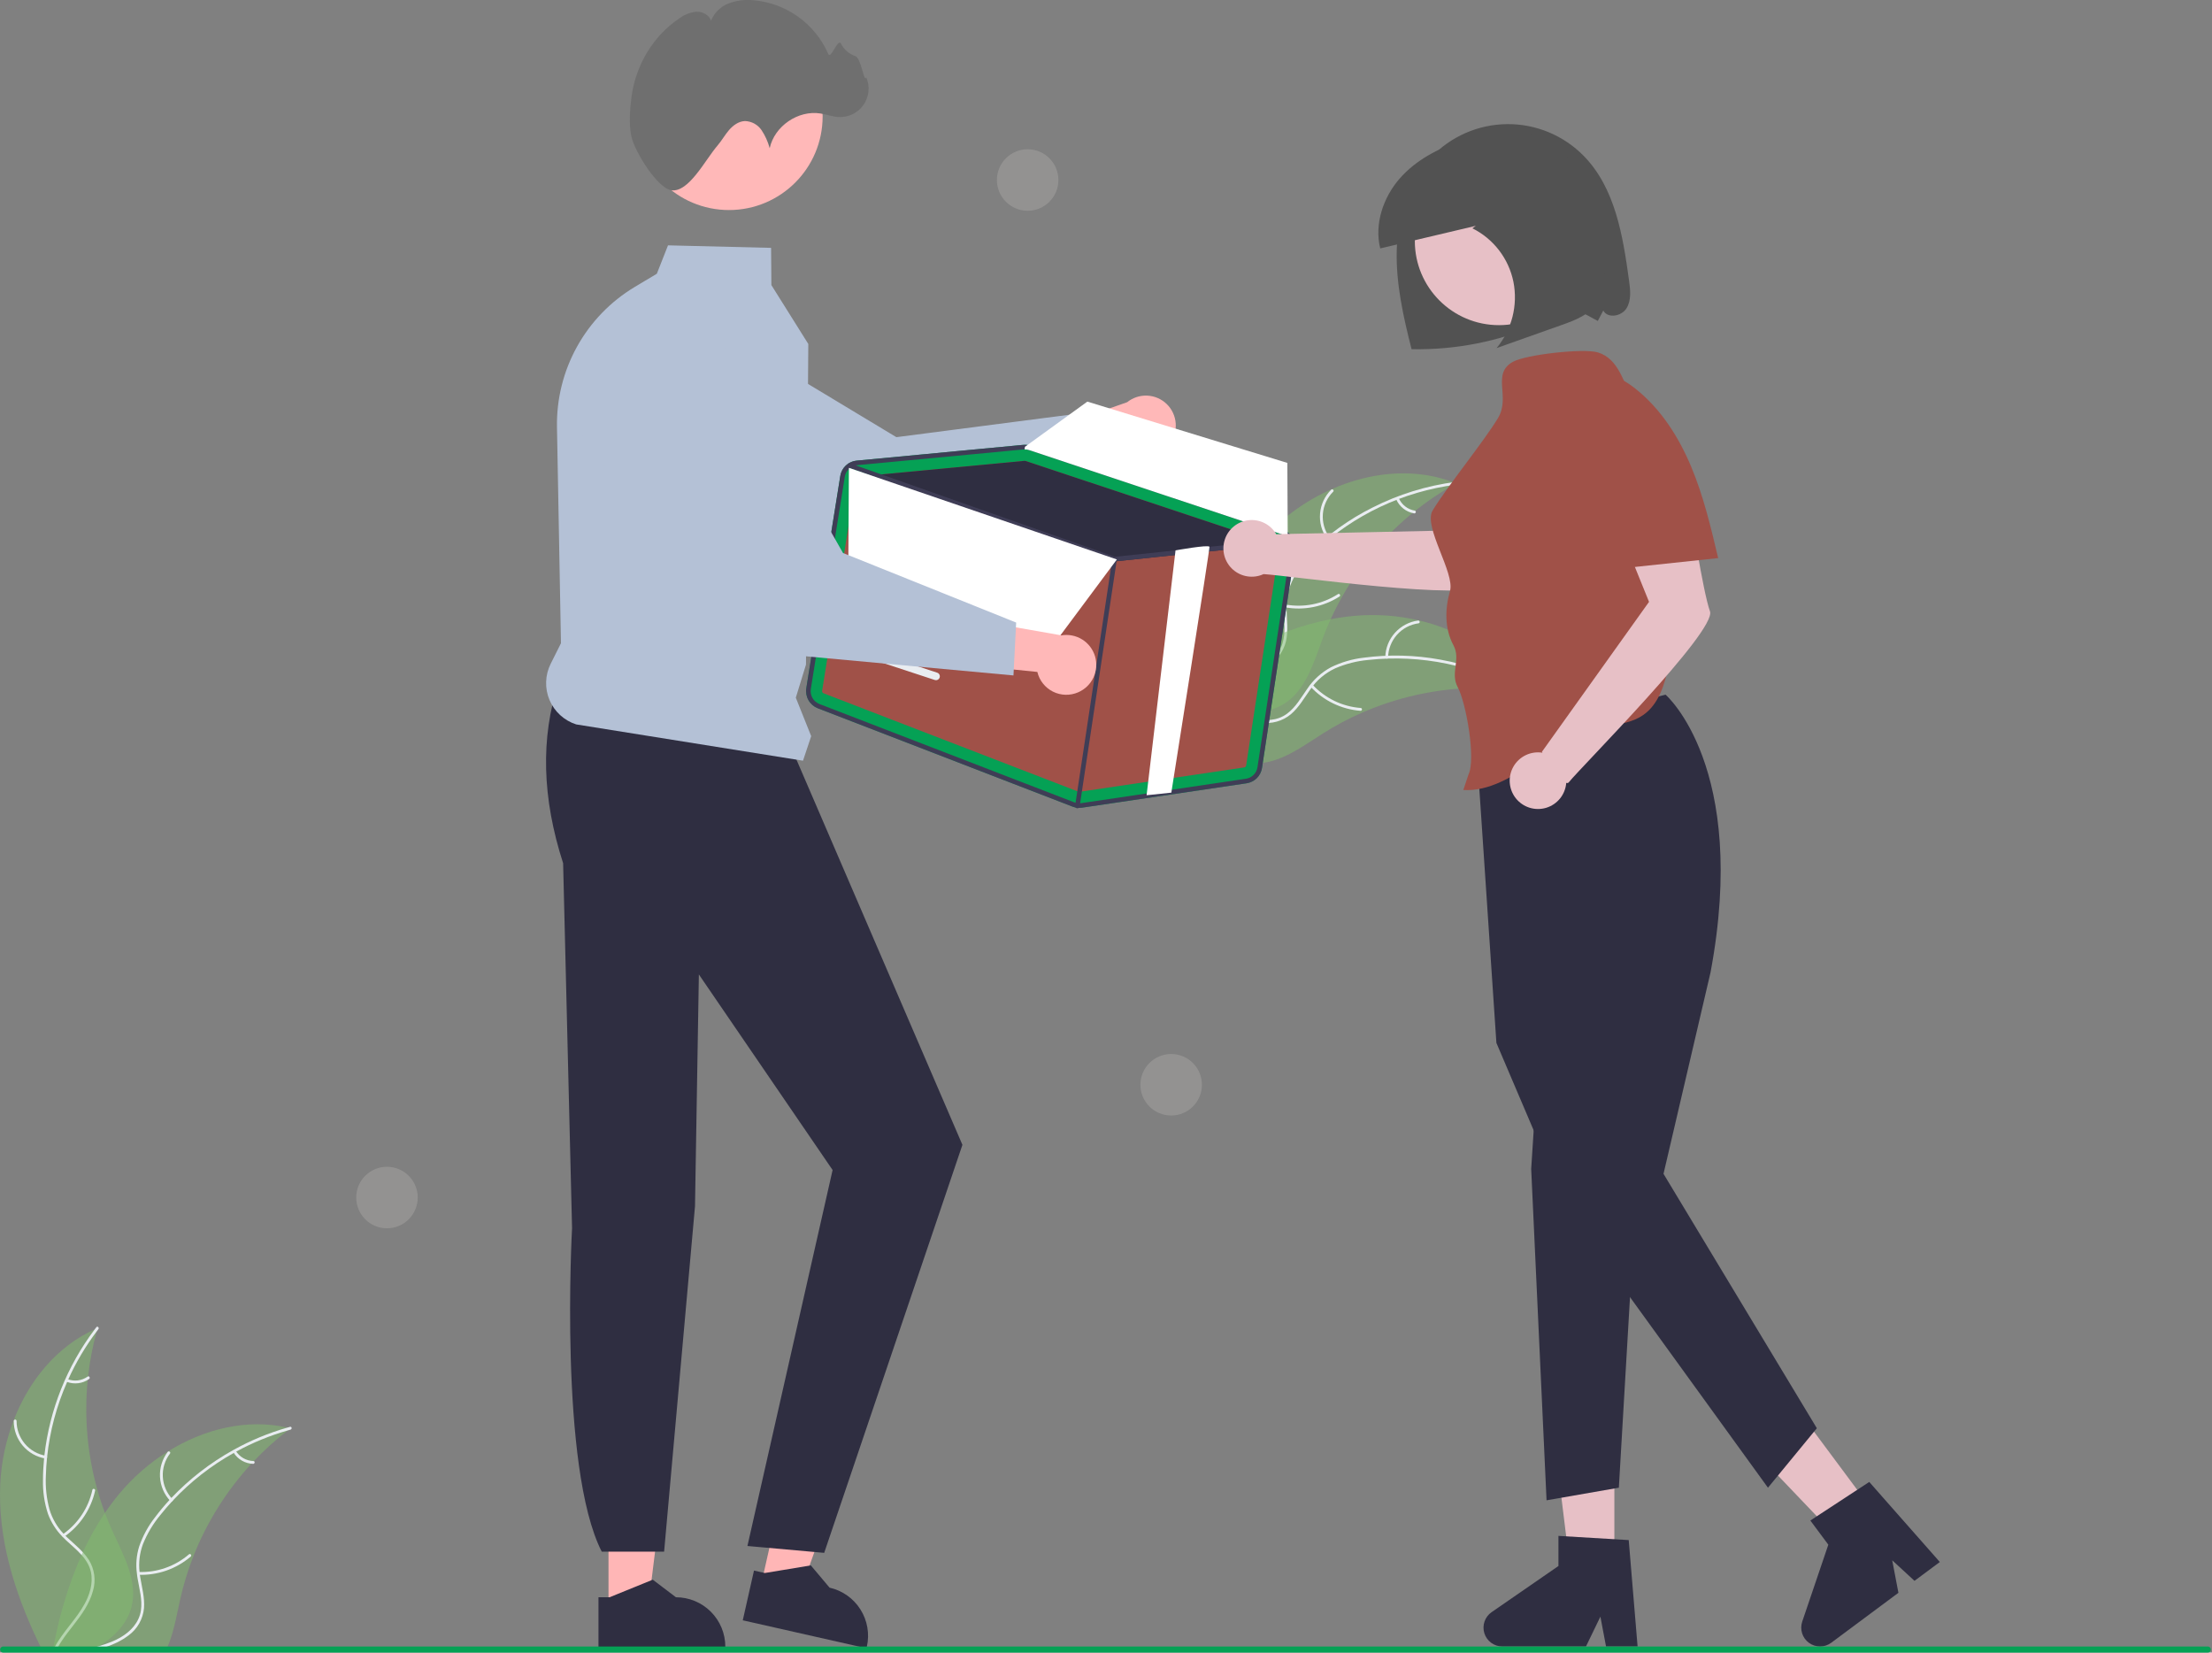 <svg width="419" height="313" viewBox="0 0 419 313" fill="none" xmlns="http://www.w3.org/2000/svg">
<rect x="0" y="0" width="419" height="313" fill="#808080" stroke="none"/>
<g clip-path="url(#clip0_1724_3175)">
<path d="M305.795 297.397H297.462L293.496 265.257H305.795V297.397Z" fill="#E7C0C6"/>
<path d="M310.193 311.834H304.217L303.15 306.193L300.419 311.834H284.57C283.81 311.835 283.07 311.592 282.458 311.142C281.846 310.691 281.394 310.057 281.168 309.332C280.942 308.607 280.954 307.828 281.202 307.11C281.449 306.392 281.92 305.772 282.545 305.34L295.202 296.599V290.896L308.514 291.69L310.193 311.834Z" fill="#2F2E41"/>
<path d="M355.299 286.881L348.612 291.854L326.252 268.429L336.121 261.09L355.299 286.881Z" fill="#E7C0C6"/>
<path d="M367.443 295.842L362.648 299.408L358.426 295.517L359.6 301.675L346.882 311.132C346.273 311.585 345.534 311.832 344.774 311.836C344.015 311.84 343.274 311.601 342.659 311.153C342.045 310.706 341.59 310.075 341.36 309.351C341.13 308.626 341.138 307.848 341.382 307.128L346.323 292.562L342.919 287.985L354.076 280.679L367.443 295.842Z" fill="#2F2E41"/>
<path d="M315.496 131.572C315.496 131.572 331.306 145.231 324.012 184.169L315.106 222.323L344.149 270.505L334.889 281.77L297.132 229.619L283.45 197.525L279.611 140.405L315.496 131.572Z" fill="#2F2E41"/>
<path d="M290.991 206.671L290.04 221.398L292.95 284.155L306.644 281.77L309.261 237.088L290.991 206.671Z" fill="#2F2E41"/>
<path d="M115.264 304.954L122.716 304.954L126.26 276.212L115.263 276.212L115.264 304.954Z" fill="#FFB6B6"/>
<path d="M113.363 302.521L115.46 302.521L123.649 299.191L128.038 302.52H128.038C130.519 302.521 132.897 303.506 134.651 305.26C136.405 307.013 137.39 309.392 137.39 311.872V312.176L113.363 312.177L113.363 302.521Z" fill="#2F2E41"/>
<path d="M144.14 300.258L151.409 301.899L161.198 274.644L150.47 272.222L144.14 300.258Z" fill="#FFB6B6"/>
<path d="M142.822 297.466L144.868 297.928L153.589 296.484L157.137 300.698L157.137 300.698C159.557 301.245 161.66 302.73 162.984 304.827C164.309 306.924 164.746 309.461 164.2 311.881L164.133 312.177L140.696 306.885L142.822 297.466Z" fill="#2F2E41"/>
<path d="M105.826 129.24C102.332 139.777 102.701 151.214 106.666 163.49L108.36 232.605C108.36 232.605 105.835 277.929 113.982 293.878H125.798L131.648 228.466L132.382 184.56L157.713 221.602L141.579 292.809L156.121 294.109L182.303 216.832L150 141.861L105.826 129.24Z" fill="#2F2E41"/>
<path d="M242.084 99.226C251.121 91.082 264.564 86.987 275.84 91.554C264.273 97.976 255.351 108.281 250.651 120.648C248.856 125.424 247.357 130.923 242.942 133.48C240.195 135.071 236.777 135.149 233.696 134.381C230.616 133.613 227.793 132.073 225.008 130.549L224.215 130.531C227.772 118.897 233.047 107.37 242.084 99.226Z" fill="#83BF6E" fill-opacity="0.5"/>
<path d="M275.777 91.801C265.79 93.092 256.464 97.496 249.123 104.389C247.517 105.845 246.149 107.544 245.072 109.426C244.082 111.293 243.61 113.39 243.704 115.501C243.753 117.472 244.031 119.481 243.6 121.429C243.365 122.422 242.922 123.355 242.301 124.165C241.68 124.976 240.895 125.646 239.996 126.132C237.79 127.4 235.259 127.8 232.77 128.105C230.007 128.444 227.132 128.752 224.74 130.302C224.45 130.489 224.176 130.029 224.465 129.841C228.626 127.145 233.892 128.126 238.366 126.326C240.454 125.487 242.302 124.013 242.956 121.784C243.528 119.835 243.243 117.763 243.176 115.769C243.053 113.711 243.436 111.654 244.292 109.778C245.27 107.848 246.569 106.098 248.134 104.604C251.604 101.183 255.59 98.33 259.947 96.148C264.905 93.63 270.257 91.978 275.772 91.265C276.113 91.221 276.116 91.757 275.777 91.801Z" fill="#E9EDF1"/>
<path d="M251.356 102.03C250.367 100.642 249.904 98.947 250.049 97.248C250.194 95.549 250.938 93.957 252.149 92.757C252.394 92.514 252.782 92.885 252.536 93.127C251.407 94.243 250.714 95.726 250.582 97.308C250.45 98.891 250.888 100.468 251.817 101.755C252.018 102.035 251.557 102.309 251.356 102.03Z" fill="#E9EDF1"/>
<path d="M243.548 114.506C246.98 115.114 250.515 114.406 253.448 112.524C253.738 112.337 254.013 112.797 253.723 112.984C250.667 114.937 246.987 115.666 243.417 115.026C243.077 114.964 243.21 114.445 243.548 114.506Z" fill="#E9EDF1"/>
<path d="M264.948 94.339C265.219 94.956 265.639 95.496 266.17 95.911C266.701 96.326 267.327 96.602 267.991 96.715C268.332 96.772 268.199 97.292 267.86 97.235C267.127 97.107 266.436 96.801 265.848 96.344C265.26 95.887 264.793 95.293 264.488 94.614C264.454 94.553 264.444 94.48 264.462 94.412C264.479 94.344 264.521 94.285 264.581 94.247C264.642 94.211 264.715 94.2 264.783 94.217C264.852 94.235 264.912 94.279 264.948 94.339Z" fill="#E9EDF1"/>
<path d="M288.256 130.828C288.042 130.798 287.828 130.769 287.611 130.742C284.735 130.361 281.832 130.213 278.931 130.302C278.707 130.305 278.479 130.311 278.255 130.321C271.269 130.608 264.397 132.19 257.989 134.986C255.439 136.101 252.979 137.408 250.628 138.897C247.382 140.952 244.025 143.439 240.396 144.277C240.018 144.369 239.635 144.437 239.249 144.482L224.255 131.499C224.236 131.452 224.213 131.409 224.194 131.362L223.572 130.871C223.687 130.786 223.809 130.7 223.925 130.615C223.992 130.565 224.063 130.518 224.13 130.468C224.175 130.436 224.221 130.404 224.261 130.372C224.276 130.362 224.291 130.351 224.304 130.344C224.343 130.312 224.383 130.287 224.419 130.258C225.1 129.776 225.785 129.298 226.475 128.824C226.478 128.821 226.478 128.821 226.485 128.82C231.707 125.157 237.345 122.126 243.281 119.791C243.459 119.724 243.64 119.653 243.825 119.592C246.498 118.598 249.248 117.824 252.048 117.278C253.582 116.984 255.129 116.768 256.685 116.63C260.705 116.283 264.755 116.57 268.686 117.481C276.523 119.298 283.691 123.601 287.937 130.312C288.045 130.484 288.151 130.653 288.256 130.828Z" fill="#83BF6E" fill-opacity="0.5"/>
<path d="M288.058 130.989C279.307 126.007 269.209 123.908 259.198 124.992C257.039 125.187 254.924 125.721 252.931 126.575C251.016 127.469 249.376 128.86 248.181 130.603C247.034 132.205 246.046 133.977 244.529 135.272C243.743 135.924 242.828 136.402 241.844 136.675C240.86 136.949 239.829 137.011 238.82 136.858C236.294 136.542 234.033 135.337 231.862 134.083C229.452 132.689 226.971 131.204 224.128 131.002C223.783 130.977 223.842 130.444 224.186 130.469C229.132 130.821 232.745 134.775 237.401 136.032C239.574 136.618 241.936 136.554 243.8 135.168C245.43 133.956 246.45 132.13 247.598 130.498C248.739 128.781 250.283 127.369 252.096 126.387C254.039 125.434 256.13 124.819 258.279 124.569C263.109 123.927 268.009 124.048 272.801 124.929C278.276 125.903 283.544 127.807 288.376 130.558C288.676 130.728 288.355 131.158 288.058 130.989Z" fill="#E9EDF1"/>
<path d="M262.401 124.453C262.447 122.749 263.098 121.117 264.236 119.848C265.375 118.579 266.928 117.756 268.617 117.526C268.959 117.481 269.046 118.01 268.703 118.055C267.13 118.267 265.683 119.033 264.625 120.217C263.568 121.401 262.968 122.924 262.934 124.511C262.926 124.856 262.393 124.796 262.401 124.453Z" fill="#E9EDF1"/>
<path d="M248.655 129.713C251.029 132.265 254.278 133.828 257.753 134.091C258.098 134.117 258.039 134.65 257.696 134.624C254.08 134.344 250.702 132.71 248.238 130.05C248.003 129.796 248.422 129.461 248.655 129.713Z" fill="#E9EDF1"/>
<path d="M277.884 126.496C277.728 127.152 277.738 127.836 277.913 128.487C278.087 129.137 278.421 129.735 278.883 130.225C279.121 130.476 278.701 130.81 278.465 130.561C277.957 130.017 277.59 129.357 277.395 128.638C277.201 127.92 277.186 127.164 277.351 126.438C277.36 126.368 277.396 126.305 277.451 126.261C277.506 126.217 277.576 126.195 277.646 126.201C277.717 126.208 277.781 126.244 277.826 126.299C277.87 126.355 277.891 126.425 277.884 126.496Z" fill="#E9EDF1"/>
<path d="M24.89 304.432C24.186 307.073 22.336 309.272 20.103 310.874C19.739 311.136 19.366 311.379 18.987 311.607C18.87 311.675 18.754 311.748 18.633 311.811C18.501 311.888 18.37 311.961 18.239 312.029H7.739C7.55 311.646 7.366 311.257 7.181 310.874C2.681 301.418 -0.479 291.214 0.06 280.821C0.274 276.789 1.121 272.817 2.57 269.049C5.453 261.539 10.715 255.039 17.953 251.767C18.133 251.685 18.322 251.602 18.506 251.525C18.448 251.734 18.39 251.937 18.331 252.146C17.555 254.943 17.006 257.799 16.691 260.685C16.662 260.908 16.637 261.131 16.618 261.36C15.928 268.32 16.541 275.347 18.424 282.083C18.429 282.097 18.433 282.117 18.438 282.131C18.851 283.622 19.33 285.089 19.875 286.534C20.302 287.675 20.764 288.801 21.268 289.908C23.375 294.554 26.2 299.505 24.89 304.432Z" fill="#83BF6E" fill-opacity="0.5"/>
<path d="M18.637 251.743C18.535 251.879 18.433 252.01 18.332 252.146C16.2 254.972 14.389 258.026 12.934 261.253C12.856 261.413 12.783 261.573 12.72 261.738C10.726 266.244 9.445 271.033 8.924 275.932C8.918 275.966 8.915 276 8.914 276.034C8.793 277.18 8.72 278.335 8.691 279.491C8.583 281.656 8.817 283.825 9.385 285.918C9.903 287.627 10.81 289.192 12.036 290.491C12.157 290.622 12.278 290.753 12.409 290.879C12.506 290.981 12.613 291.083 12.715 291.18C13.696 292.117 14.768 292.986 15.691 293.99C16.114 294.441 16.495 294.928 16.832 295.447C17.368 296.316 17.715 297.288 17.849 298.301C17.983 299.313 17.901 300.342 17.608 301.321C16.948 303.777 15.438 305.85 13.895 307.825C13.123 308.816 12.327 309.816 11.637 310.874C11.385 311.252 11.152 311.636 10.938 312.029H10.327C10.531 311.636 10.754 311.252 10.997 310.874C12.768 308.083 15.288 305.685 16.594 302.612C17.477 300.539 17.744 298.189 16.628 296.156C16.3 295.564 15.905 295.013 15.448 294.515C14.56 293.51 13.497 292.651 12.531 291.743C12.288 291.515 12.05 291.282 11.822 291.039C10.612 289.81 9.679 288.337 9.084 286.719C8.41 284.663 8.092 282.508 8.142 280.345C8.142 278.966 8.215 277.578 8.351 276.199C8.366 276.025 8.385 275.845 8.405 275.665C9.397 266.99 12.694 258.738 17.953 251.768C18.05 251.632 18.152 251.501 18.254 251.37C18.463 251.098 18.846 251.476 18.637 251.743Z" fill="#E9EDF1"/>
<path d="M8.6 276.245C6.919 275.963 5.393 275.092 4.294 273.788C3.196 272.484 2.596 270.832 2.603 269.128C2.604 269.058 2.632 268.992 2.681 268.942C2.73 268.893 2.796 268.864 2.866 268.863C2.935 268.861 3.003 268.887 3.054 268.934C3.105 268.981 3.136 269.046 3.14 269.116C3.13 270.703 3.689 272.242 4.714 273.454C5.739 274.666 7.164 275.472 8.732 275.725C9.072 275.781 8.939 276.301 8.6 276.245Z" fill="#E9EDF1"/>
<path d="M11.901 290.588C14.757 288.591 16.756 285.591 17.499 282.186C17.573 281.849 18.093 281.98 18.019 282.317C17.239 285.859 15.153 288.977 12.176 291.048C11.892 291.246 11.618 290.784 11.901 290.588Z" fill="#E9EDF1"/>
<path d="M12.773 261.196C13.401 261.441 14.079 261.526 14.748 261.444C15.417 261.361 16.055 261.114 16.605 260.724C16.886 260.524 17.159 260.985 16.879 261.185C16.27 261.613 15.565 261.885 14.827 261.977C14.088 262.07 13.338 261.98 12.642 261.716C12.574 261.697 12.516 261.652 12.48 261.592C12.444 261.531 12.432 261.459 12.447 261.39C12.465 261.322 12.509 261.263 12.57 261.226C12.631 261.19 12.704 261.179 12.773 261.196Z" fill="#E9EDF1"/>
<path d="M55.055 270.515C54.885 270.646 54.71 270.777 54.54 270.913C52.235 272.677 50.078 274.625 48.089 276.738C47.933 276.898 47.778 277.063 47.627 277.228L47.623 277.233C42.906 282.353 39.177 288.301 36.623 294.777L36.608 294.82C36.603 294.835 36.598 294.845 36.594 294.859C35.581 297.451 34.765 300.116 34.152 302.83C33.56 305.481 33.074 308.32 32.147 310.874C32.006 311.267 31.851 311.655 31.686 312.029H10.104C10.176 311.646 10.254 311.257 10.332 310.874C11.43 305.249 13.145 299.763 15.448 294.515C15.526 294.34 15.604 294.165 15.691 293.99C16.88 291.397 18.277 288.905 19.87 286.539L19.871 286.537L19.872 286.536L19.873 286.534L19.875 286.534C20.75 285.243 21.69 283.997 22.691 282.801C25.287 279.712 28.354 277.052 31.778 274.918C31.797 274.903 31.822 274.893 31.841 274.879C38.657 270.651 46.734 268.636 54.458 270.379H54.462C54.661 270.423 54.855 270.466 55.055 270.515Z" fill="#83BF6E" fill-opacity="0.5"/>
<path d="M55.03 270.772C54.865 270.816 54.7 270.864 54.54 270.913C51.138 271.885 47.854 273.232 44.749 274.928C44.593 275.01 44.438 275.097 44.283 275.185C39.991 277.58 36.096 280.624 32.734 284.209C32.732 284.212 32.73 284.215 32.729 284.219C32.691 284.258 32.647 284.301 32.613 284.34C31.836 285.175 31.089 286.044 30.38 286.937C28.994 288.603 27.877 290.475 27.069 292.486C26.452 294.162 26.235 295.958 26.433 297.733C26.448 297.913 26.472 298.088 26.497 298.267C26.516 298.408 26.535 298.549 26.56 298.694C26.88 300.641 27.433 302.592 27.278 304.578C27.183 305.595 26.875 306.581 26.372 307.47C25.869 308.36 25.183 309.132 24.361 309.738C23.801 310.17 23.203 310.551 22.574 310.874C21.675 311.337 20.738 311.724 19.773 312.029H17.866C18.123 311.956 18.375 311.883 18.633 311.811C19.545 311.553 20.442 311.24 21.317 310.874C21.817 310.665 22.303 310.425 22.773 310.155C24.725 309.034 26.351 307.316 26.691 305.019C26.987 303.01 26.414 301 26.074 299.034C26.016 298.694 25.962 298.359 25.933 298.024C25.702 296.322 25.842 294.589 26.346 292.947C27.044 290.898 28.089 288.983 29.433 287.287C30.265 286.182 31.153 285.121 32.093 284.107C32.21 283.976 32.331 283.845 32.458 283.714C35.89 280.103 39.853 277.037 44.21 274.622H44.215C47.454 272.818 50.891 271.395 54.457 270.379H54.462C54.622 270.33 54.788 270.282 54.948 270.238C55.283 270.151 55.36 270.68 55.03 270.772Z" fill="#E9EDF1"/>
<path d="M32.266 284.291C31.093 283.053 30.399 281.439 30.307 279.737C30.215 278.034 30.73 276.355 31.763 274.997C31.972 274.724 32.408 275.037 32.198 275.311C31.234 276.573 30.754 278.138 30.843 279.723C30.932 281.308 31.585 282.809 32.683 283.955C32.922 284.204 32.503 284.539 32.266 284.291Z" fill="#E9EDF1"/>
<path d="M26.265 297.73C29.748 297.856 33.151 296.664 35.794 294.393C36.056 294.167 36.392 294.585 36.13 294.81C33.375 297.169 29.832 298.402 26.208 298.263C25.862 298.25 25.922 297.717 26.265 297.73Z" fill="#E9EDF1"/>
<path d="M44.658 274.787C45.012 275.361 45.502 275.838 46.086 276.174C46.67 276.511 47.328 276.698 48.001 276.718C48.347 276.727 48.287 277.26 47.944 277.251C47.2 277.226 46.473 277.019 45.827 276.648C45.182 276.277 44.637 275.754 44.24 275.124C44.198 275.067 44.178 274.997 44.186 274.927C44.194 274.857 44.227 274.793 44.281 274.747C44.336 274.702 44.407 274.682 44.478 274.69C44.548 274.697 44.613 274.732 44.658 274.787Z" fill="#E9EDF1"/>
<path d="M221.543 84.043C221.045 84.698 220.409 85.236 219.68 85.619C218.952 86.002 218.148 86.221 217.326 86.26C216.503 86.298 215.683 86.156 214.921 85.844C214.16 85.531 213.476 85.055 212.918 84.449L194.569 92.43L196.356 82.186L213.507 76.178C214.587 75.309 215.947 74.866 217.332 74.933C218.716 75 220.028 75.572 221.018 76.541C222.009 77.511 222.609 78.81 222.706 80.192C222.803 81.575 222.389 82.945 221.543 84.043Z" fill="#FFB8B8"/>
<path d="M209.298 87.241L166.678 106.225L166.587 106.193L118.011 88.883C114.393 86.992 111.634 83.789 110.3 79.931C108.966 76.072 109.158 71.85 110.835 68.128C111.765 66.071 113.12 64.235 114.811 62.74C116.502 61.245 118.49 60.125 120.645 59.454C122.799 58.783 125.072 58.576 127.313 58.846C129.553 59.116 131.711 59.858 133.644 61.023L169.794 82.799L204.848 78.256L209.298 87.241Z" fill="#B4C1D6"/>
<path d="M418.784 312.422C418.784 312.498 418.77 312.574 418.741 312.644C418.712 312.714 418.669 312.778 418.615 312.831C418.562 312.885 418.498 312.928 418.428 312.957C418.358 312.985 418.282 313 418.206 313H0.594C0.441 313 0.294 312.939 0.185 312.831C0.077 312.723 0.016 312.576 0.016 312.422C0.016 312.269 0.077 312.122 0.185 312.014C0.294 311.906 0.441 311.845 0.594 311.845H418.206C418.282 311.845 418.358 311.859 418.428 311.888C418.498 311.917 418.562 311.96 418.615 312.013C418.669 312.067 418.712 312.131 418.741 312.201C418.77 312.271 418.784 312.346 418.784 312.422Z" fill="#05A155"/>
<path d="M152.107 144.075L109.144 137.203C108.017 136.842 106.981 136.241 106.109 135.442C105.236 134.644 104.546 133.665 104.087 132.575C103.628 131.484 103.41 130.307 103.449 129.125C103.487 127.942 103.781 126.782 104.311 125.724L106.259 121.827L105.502 80.882C105.411 75.556 106.724 70.3 109.309 65.643C111.894 60.986 115.66 57.091 120.229 54.352L124.418 51.846L126.536 46.469L146.06 46.946L146.117 53.998L153.109 65.147L153.109 65.193L152.67 125.879L150.743 132.142L153.657 139.426L152.107 144.075Z" fill="#B4C1D6"/>
<path d="M138.086 39.783C147.883 39.783 155.825 31.841 155.825 22.044C155.825 12.246 147.883 4.304 138.086 4.304C128.288 4.304 120.346 12.246 120.346 22.044C120.346 31.841 128.288 39.783 138.086 39.783Z" fill="#FFB8B8"/>
<path d="M119.613 25.911C119.084 23.682 119.327 20.545 119.626 18.301C120.41 12.416 123.678 6.823 128.642 3.509C129.583 2.794 130.702 2.35 131.877 2.224C133.052 2.175 134.325 2.803 134.685 3.922C134.981 3.184 135.425 2.514 135.99 1.954C136.555 1.393 137.229 0.955 137.97 0.665C139.458 0.095 141.059 -0.121 142.645 0.035C145.719 0.289 148.667 1.37 151.177 3.164C153.687 4.958 155.664 7.398 156.898 10.225C157.372 11.35 158.696 7.192 159.296 8.256C159.848 9.361 160.81 10.207 161.978 10.612C163.154 10.94 163.632 15.787 164.095 14.657C164.454 15.492 164.596 16.404 164.507 17.309C164.419 18.214 164.103 19.082 163.589 19.832C163.075 20.581 162.379 21.189 161.567 21.598C160.755 22.006 159.852 22.203 158.944 22.169C157.747 22.124 156.602 21.684 155.419 21.494C151.188 20.816 146.7 23.884 145.796 28.072C145.472 26.861 144.955 25.71 144.264 24.664C143.913 24.143 143.444 23.714 142.894 23.412C142.344 23.11 141.73 22.944 141.102 22.927C139.899 22.972 138.841 23.759 138.06 24.675C137.279 25.593 136.692 26.662 135.905 27.575C133.597 30.251 130.475 36.492 127.185 36.036C124.589 35.677 120.336 28.954 119.613 25.911Z" fill="#6F6F6F"/>
<path d="M245.32 104.145C245.444 103.336 245.278 102.51 244.851 101.812C244.424 101.114 243.763 100.59 242.987 100.333L195.214 84.421C194.756 84.268 194.271 84.213 193.79 84.258L181.816 85.39L174.945 86.042L162.266 87.24C161.501 87.314 160.781 87.639 160.22 88.165C159.66 88.691 159.289 89.389 159.168 90.148L152.73 130.36C152.608 131.144 152.758 131.947 153.153 132.635C153.549 133.323 154.168 133.855 154.907 134.144L203.179 152.777C203.405 152.865 203.64 152.929 203.881 152.966C204.23 153.023 204.586 153.025 204.937 152.974L236.128 148.351C236.864 148.244 237.546 147.904 238.073 147.379C238.599 146.854 238.943 146.174 239.052 145.439L245.32 104.145Z" fill="#05A155"/>
<path d="M156.001 131.311L204.272 149.943C204.343 149.971 204.419 149.98 204.494 149.969L235.682 145.347C235.774 145.334 235.86 145.292 235.926 145.226C235.992 145.16 236.035 145.074 236.048 144.982L242.32 103.688C242.334 103.587 242.313 103.484 242.26 103.397C242.207 103.31 242.125 103.245 242.029 103.211L241.708 103.103L194.253 87.304C194.232 87.296 194.209 87.291 194.186 87.288C194.15 87.281 194.112 87.279 194.075 87.282L164.869 90.046L162.551 90.263C162.456 90.273 162.367 90.314 162.298 90.38C162.228 90.445 162.182 90.532 162.166 90.626L155.729 130.836C155.714 130.935 155.732 131.035 155.781 131.122C155.831 131.208 155.908 131.275 156.001 131.311Z" fill="#A05148"/>
<path d="M164.869 90.046L194.075 87.282C194.112 87.279 194.15 87.281 194.186 87.288C194.209 87.291 194.232 87.296 194.253 87.304L241.708 103.103L229.19 104.428L224.506 104.921L211.175 106.329C211.136 106.331 211.097 106.331 211.059 106.328C211.035 106.321 211.011 106.314 210.983 106.306L164.869 90.046Z" fill="#2F2E41"/>
<path d="M154.906 134.147L203.177 152.779C203.405 152.866 203.641 152.928 203.882 152.963C204.231 153.021 204.588 153.025 204.939 152.976L236.126 148.354C236.862 148.247 237.544 147.906 238.071 147.381C238.598 146.856 238.942 146.175 239.052 145.44L245.319 104.145C245.412 103.536 245.342 102.914 245.116 102.341C245.084 102.265 245.053 102.188 245.016 102.117C244.767 101.593 244.389 101.143 243.917 100.807C243.633 100.603 243.319 100.443 242.987 100.333L242.93 100.313L195.216 84.421C195.021 84.359 194.822 84.311 194.621 84.276C194.345 84.237 194.065 84.232 193.788 84.26L181.816 85.389L174.946 86.044L162.265 87.241C161.746 87.29 161.245 87.455 160.8 87.726C160.765 87.742 160.732 87.762 160.701 87.784C160.679 87.799 160.658 87.815 160.638 87.832C160.249 88.098 159.918 88.44 159.666 88.837C159.413 89.235 159.244 89.68 159.169 90.144L152.727 130.359C152.606 131.144 152.755 131.947 153.151 132.636C153.547 133.325 154.166 133.857 154.906 134.147ZM160.024 90.285C160.102 89.803 160.316 89.353 160.64 88.988C160.738 88.871 160.848 88.763 160.968 88.668C161.295 88.403 161.683 88.223 162.096 88.142C162.178 88.125 162.26 88.114 162.343 88.107L183.695 86.09L193.872 85.122C193.941 85.114 194.004 85.115 194.068 85.111C194.222 85.108 194.376 85.119 194.528 85.145C194.667 85.163 194.805 85.196 194.938 85.243L242.708 101.155C242.746 101.168 242.779 101.181 242.817 101.194C243.251 101.356 243.633 101.634 243.92 101.997C244.147 102.276 244.313 102.599 244.407 102.945C244.501 103.292 244.52 103.655 244.464 104.01L238.192 145.309C238.11 145.859 237.853 146.369 237.459 146.763C237.065 147.156 236.554 147.412 236.003 147.494L204.811 152.116C204.365 152.18 203.91 152.128 203.489 151.965L155.217 133.338C154.664 133.12 154.201 132.72 153.905 132.205C153.609 131.689 153.496 131.088 153.587 130.5L160.024 90.285Z" fill="#3F3D56"/>
<path d="M160.535 88.051C160.56 87.978 160.605 87.913 160.665 87.864C160.684 87.848 160.705 87.834 160.727 87.821C160.747 87.813 160.768 87.8 160.788 87.793C160.885 87.754 160.993 87.752 161.091 87.787L162.096 88.142L211.181 105.457L222.669 104.243L229.097 103.565L242.704 102.125L243.92 101.997L244.157 101.971C244.259 101.962 244.361 101.988 244.445 102.046C244.53 102.104 244.591 102.19 244.619 102.288C244.626 102.311 244.63 102.334 244.632 102.358C244.642 102.451 244.621 102.545 244.573 102.626C244.525 102.707 244.452 102.77 244.365 102.805C244.326 102.821 244.286 102.832 244.245 102.838L242.59 103.011L229.19 104.428L224.506 104.921L211.176 106.329C211.137 106.331 211.098 106.331 211.059 106.328C211.035 106.321 211.011 106.314 210.983 106.306L160.968 88.668L160.798 88.608C160.759 88.595 160.723 88.575 160.692 88.549C160.616 88.494 160.56 88.415 160.532 88.326C160.503 88.236 160.504 88.14 160.535 88.051Z" fill="#3F3D56"/>
<path d="M204.013 153.09C203.9 153.072 203.799 153.01 203.731 152.917C203.664 152.825 203.636 152.71 203.653 152.597L210.7 105.833C210.717 105.719 210.778 105.617 210.871 105.548C210.964 105.48 211.079 105.451 211.193 105.468L211.197 105.469C211.31 105.487 211.411 105.549 211.479 105.641C211.546 105.734 211.575 105.849 211.558 105.962L204.511 152.726C204.493 152.84 204.432 152.942 204.339 153.01C204.247 153.079 204.131 153.107 204.017 153.09L204.013 153.09Z" fill="#3F3D56"/>
<path d="M221.875 150.123L217.189 150.618L222.671 104.242C222.671 104.242 228.93 103.109 229.098 103.563C229.201 103.835 221.92 149.826 221.875 150.123Z" fill="white"/>
<path d="M160.8 88.607L160.673 109.756L198.113 124.022L211.558 105.962L160.8 88.607Z" fill="white"/>
<path d="M243.922 101.998C243.609 101.605 243.187 101.311 242.709 101.155L194.94 85.244C194.806 85.198 194.668 85.165 194.528 85.143C194.376 85.117 194.221 85.106 194.067 85.109L194.144 84.625L194.623 84.278L205.966 76.065L243.85 87.675L243.915 100.807L243.922 101.998Z" fill="white"/>
<path d="M162.707 122.558C162.761 122.564 162.814 122.575 162.866 122.592L177.523 127.406C177.706 127.466 177.858 127.596 177.945 127.769C178.033 127.941 178.048 128.141 177.988 128.325C177.927 128.508 177.797 128.66 177.624 128.747C177.452 128.834 177.252 128.85 177.069 128.789L162.412 123.975C162.241 123.92 162.098 123.803 162.008 123.648C161.919 123.493 161.889 123.31 161.926 123.135C161.963 122.959 162.063 122.804 162.207 122.697C162.351 122.591 162.529 122.542 162.707 122.558Z" fill="#E9EDF1"/>
<path d="M221.844 211.278C225.061 211.278 227.669 208.67 227.669 205.452C227.669 202.235 225.061 199.627 221.844 199.627C218.627 199.627 216.019 202.235 216.019 205.452C216.019 208.67 218.627 211.278 221.844 211.278Z" fill="#939291"/>
<path d="M73.302 232.637C76.519 232.637 79.127 230.029 79.127 226.812C79.127 223.594 76.519 220.986 73.302 220.986C70.085 220.986 67.477 223.594 67.477 226.812C67.477 230.029 70.085 232.637 73.302 232.637Z" fill="#939291"/>
<path d="M194.66 39.92C197.877 39.92 200.485 37.312 200.485 34.095C200.485 30.878 197.877 28.27 194.66 28.27C191.443 28.27 188.835 30.878 188.835 34.095C188.835 37.312 191.443 39.92 194.66 39.92Z" fill="#939291"/>
<path d="M204.218 131.126C203.463 131.454 202.645 131.612 201.822 131.59C200.999 131.568 200.191 131.365 199.455 130.997C198.719 130.629 198.072 130.104 197.561 129.458C197.05 128.813 196.686 128.064 196.496 127.263L176.587 125.252L183.155 117.19L201.054 120.336C202.42 120.106 203.824 120.385 204.999 121.12C206.174 121.855 207.038 122.996 207.428 124.326C207.818 125.656 207.706 127.082 207.115 128.336C206.523 129.589 205.492 130.582 204.218 131.126Z" fill="#FFB8B8"/>
<path d="M191.972 127.928L145.512 123.647L145.449 123.574L111.541 84.722C109.309 81.303 108.469 77.16 109.192 73.142C109.915 69.124 112.147 65.535 115.431 63.108C117.247 61.769 119.327 60.83 121.533 60.353C123.739 59.876 126.021 59.871 128.229 60.339C130.436 60.807 132.52 61.738 134.342 63.069C136.165 64.401 137.684 66.103 138.801 68.064L159.686 104.736L192.484 117.914L191.972 127.928Z" fill="#B4C1D6"/>
<path d="M308.585 53.212C307.431 44.748 305.984 35.662 300.015 29.553C298.121 27.615 295.854 26.08 293.351 25.041C290.848 24.002 288.16 23.481 285.45 23.509C282.74 23.537 280.064 24.114 277.583 25.204C275.101 26.294 272.867 27.876 271.013 29.853C266.668 34.489 264.749 40.997 264.574 47.348C264.398 53.699 265.813 59.98 267.382 66.136C275.686 66.302 283.928 64.68 291.549 61.379C293.455 60.552 295.33 59.617 297.344 59.104C299.358 58.592 300.793 59.881 302.666 60.781L303.694 58.812C304.536 60.378 307.142 59.914 308.087 58.408C309.032 56.902 308.825 54.973 308.585 53.212Z" fill="#525252"/>
<path d="M275.669 100.448L241.749 101.174C241.228 100.273 240.457 99.544 239.529 99.074C238.601 98.604 237.556 98.413 236.522 98.526C235.488 98.639 234.509 99.05 233.704 99.709C232.899 100.368 232.303 101.247 231.989 102.238C231.674 103.23 231.655 104.291 231.933 105.294C232.211 106.296 232.774 107.197 233.554 107.885C234.334 108.573 235.297 109.02 236.326 109.17C237.356 109.321 238.407 109.169 239.351 108.734C243.85 108.99 279.046 113.985 281.146 110.766C283.277 107.498 294.652 95.967 294.652 95.967L285.908 83.518L275.669 100.448Z" fill="#E7C0C6"/>
<path d="M283.935 61.584C292.737 61.584 299.872 54.449 299.872 45.648C299.872 36.846 292.737 29.711 283.935 29.711C275.133 29.711 267.998 36.846 267.998 45.648C267.998 54.449 275.133 61.584 283.935 61.584Z" fill="#E7C0C6"/>
<path d="M309.46 76.312C307.582 72.574 306.67 67.957 302.666 66.745C299.962 65.927 289.027 67.153 286.562 68.534C282.464 70.832 286.178 75.137 283.76 79.166C281.131 83.546 273.987 92.336 271.358 96.716C269.551 99.727 275.639 108.565 274.661 111.938C273.684 115.311 273.637 119.097 275.302 122.189C276.792 124.956 274.636 127.405 276.134 130.168C277.693 133.041 279.605 143.786 278.154 146.715L277.184 149.628C286.818 150.194 294.919 138.684 304.493 137.472C306.871 137.171 309.34 136.777 311.3 135.397C314.187 133.363 315.328 129.674 316.041 126.216C319.473 109.313 317.157 91.747 309.46 76.312Z" fill="#A05148"/>
<path d="M323.905 115.778C322.563 112.115 320.133 96.1 320.133 96.1L304.927 95.655L312.362 113.99L292.075 142.39C292.075 142.39 292.113 142.452 292.181 142.563C291.114 142.392 290.021 142.547 289.044 143.007C288.067 143.468 287.251 144.213 286.704 145.144C286.158 146.076 285.905 147.151 285.979 148.228C286.053 149.306 286.45 150.336 287.12 151.184C287.789 152.032 288.699 152.658 289.73 152.981C290.761 153.303 291.865 153.307 292.898 152.992C293.931 152.676 294.845 152.056 295.52 151.213C296.195 150.369 296.599 149.342 296.681 148.265C296.756 148.307 296.843 148.323 296.928 148.308C297.013 148.294 297.09 148.25 297.146 148.185C299.403 145.352 325.247 119.441 323.905 115.778Z" fill="#E7C0C6"/>
<path d="M325.45 105.664C324.055 99.774 322.649 93.851 320.296 88.273C317.943 82.696 314.574 77.427 309.836 73.659C308.321 72.454 306.628 71.391 304.729 71.016C302.83 70.642 300.69 71.061 299.357 72.464C297.223 74.708 297.865 78.311 298.648 81.307C300.956 90.142 303.264 98.977 305.571 107.813C312.236 107.106 318.901 106.4 325.565 105.693L325.45 105.664Z" fill="#A05148"/>
<path d="M303.463 47.858C302.876 44.003 302.263 40.115 300.884 36.485C299.505 32.855 297.283 29.455 294.094 27.398C289.047 24.143 282.511 24.771 276.852 26.643C272.475 28.092 268.202 30.293 265.116 33.832C262.029 37.371 260.296 42.422 261.444 47.049C267.481 45.623 273.518 44.196 279.555 42.77L278.894 43.237C280.876 44.225 282.607 45.653 283.956 47.41C285.304 49.167 286.234 51.209 286.676 53.379C287.108 55.576 287.046 57.841 286.494 60.011C285.943 62.181 284.917 64.202 283.489 65.926C287.606 64.466 291.723 63.005 295.841 61.545C298.382 60.643 301.102 59.604 302.609 57.292C304.356 54.611 303.95 51.058 303.463 47.858Z" fill="#525252"/>
</g>
<defs>
<clipPath id="clip0_1724_3175">
<rect width="418.784" height="313" fill="white"/>
</clipPath>
</defs>
</svg>
